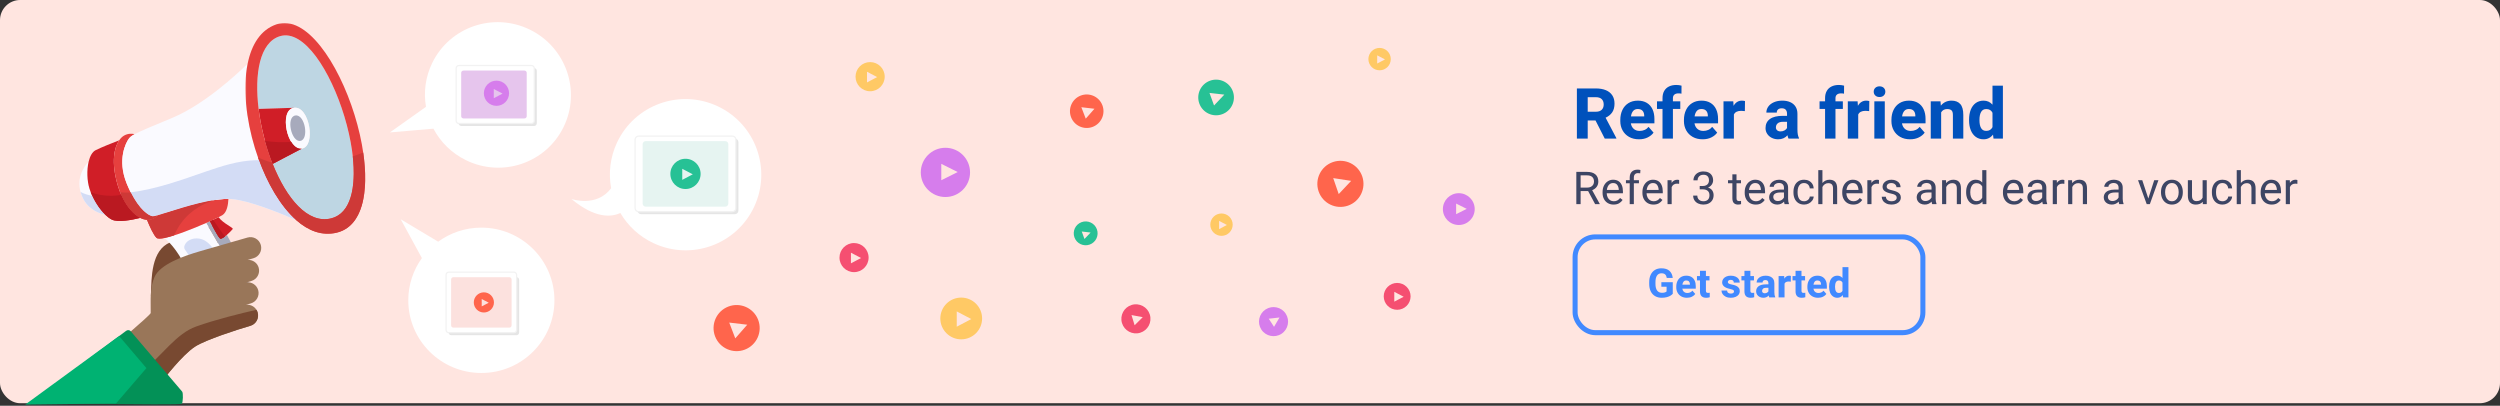 <?xml version="1.0" encoding="UTF-8"?>
<svg width="992px" height="161px" viewBox="0 0 992 161" version="1.1" xmlns="http://www.w3.org/2000/svg" xmlns:xlink="http://www.w3.org/1999/xlink">
    <rect x="0" y="0" width="992" height="161" fill="#333333" stroke="none"/>
    <!-- Generator: sketchtool 54.1 (76490) - https://sketchapp.com -->
    <title>BE82154A-0615-4D84-9C3D-544DE0836CB8</title>
    <desc>Created with sketchtool.</desc>
    <defs>
        <polygon id="path-1" points="0.017 0.04 47.575 0.04 47.575 83.676 0.017 83.676"></polygon>
        <rect id="path-3" x="0" y="0" width="140" height="40" rx="8"></rect>
    </defs>
    <g id="desktop" stroke="none" stroke-width="1" fill="none" fill-rule="evenodd">
        <g id="1st-login-or-no-collections-with-referral" transform="translate(-54, -449)">
            <g id="refer-a-friend" transform="translate(54, 446)">
                <g id="banner">
                    <rect id="Rectangle" fill="#FFE5E0" x="0" y="3" width="992" height="160" rx="8"></rect>
                    <g id="play-trail" transform="translate(280, 22)">
                        <g id="play">
                            <path d="M57.651,85.491 L57.651,81.261 L61.674,83.377 L57.651,85.491 Z M58.885,77.44 C55.696,77.44 53.109,80.026 53.109,83.212 C53.109,86.399 55.696,88.985 58.885,88.985 C62.074,88.985 64.661,86.399 64.661,83.212 C64.661,80.026 62.074,77.44 58.885,77.44 L58.885,77.44 Z" id="Fill-175" fill="#F54F71"></path>
                            <path d="M169.496,109.797 L169.496,105.567 L173.52,107.682 L169.496,109.797 Z M170.731,101.745 C167.542,101.745 164.955,104.332 164.955,107.518 C164.955,110.704 167.542,113.291 170.731,113.291 C173.919,113.291 176.507,110.704 176.507,107.518 C176.507,104.332 173.919,101.745 170.731,101.745 L170.731,101.745 Z" id="Fill-175" fill="#F54F71" transform="translate(170.731, 107.518) rotate(-17) translate(-170.731, -107.518) "></path>
                            <path d="M273.254,100.699 L273.254,96.795 L276.968,98.747 L273.254,100.699 Z M274.394,93.267 C271.45,93.267 269.062,95.654 269.062,98.595 C269.062,101.537 271.45,103.924 274.394,103.924 C277.337,103.924 279.725,101.537 279.725,98.595 C279.725,95.654 277.337,93.267 274.394,93.267 L274.394,93.267 Z" id="Fill-175" fill="#F54F71"></path>
                            <path d="M200.695,22.385 L200.695,17.08 L206.003,19.733 L200.695,22.385 Z M202.547,12.601 C198.64,12.601 195.469,15.77 195.469,19.675 C195.469,23.579 198.64,26.748 202.547,26.748 C206.453,26.748 209.624,23.579 209.624,19.675 C209.624,15.77 206.453,12.601 202.547,12.601 L202.547,12.601 Z" id="Fill-159" fill="#27C195" transform="translate(202.547, 19.675) rotate(-20) translate(-202.547, -19.675) "></path>
                            <path d="M149.58,75.531 L149.58,72.376 L152.737,73.954 L149.58,75.531 Z M150.795,68.858 C148.181,68.858 146.059,70.978 146.059,73.591 C146.059,76.203 148.181,78.323 150.795,78.323 C153.408,78.323 155.53,76.203 155.53,73.591 C155.53,70.978 153.408,68.858 150.795,68.858 L150.795,68.858 Z" id="Fill-159" fill="#27C195" transform="translate(150.795, 73.59) rotate(-20) translate(-150.795, -73.59) "></path>
                            <path d="M93.505,52.523 L93.505,46.01 L100.022,49.267 L93.505,52.523 Z M95.141,39.639 C89.745,39.639 85.366,44.016 85.366,49.409 C85.366,54.801 89.745,59.177 95.141,59.177 C100.536,59.177 104.916,54.801 104.916,49.409 C104.916,44.016 100.536,39.639 95.141,39.639 L95.141,39.639 Z" id="Fill-150" fill="#D67DEC"></path>
                            <path d="M224.374,110.459 L224.374,106.612 L228.222,108.536 L224.374,110.459 Z M225.34,102.85 C222.153,102.85 219.567,105.435 219.567,108.62 C219.567,111.804 222.153,114.389 225.34,114.389 C228.526,114.389 231.112,111.804 231.112,108.62 C231.112,105.435 228.526,102.85 225.34,102.85 L225.34,102.85 Z" id="Fill-150" fill="#D67DEC" transform="translate(225.339, 108.619) rotate(-33) translate(-225.339, -108.619) "></path>
                            <path d="M297.794,65.981 L297.794,61.774 L302.003,63.878 L297.794,65.981 Z M298.851,57.659 C295.365,57.659 292.537,60.486 292.537,63.969 C292.537,67.452 295.365,70.279 298.851,70.279 C302.336,70.279 305.164,67.452 305.164,63.969 C305.164,60.486 302.336,57.659 298.851,57.659 L298.851,57.659 Z" id="Fill-150" fill="#D67DEC"></path>
                            <path d="M249.92,57.57 L249.92,50.866 L256.297,54.218 L249.92,57.57 Z M242.723,53.957 C242.723,59.008 246.825,63.106 251.877,63.106 C256.931,63.106 261.031,59.008 261.031,53.957 C261.031,48.907 256.931,44.809 251.877,44.809 C246.825,44.809 242.723,48.907 242.723,53.957 Z" id="Fill-167" fill="#FF654C" transform="translate(251.877, 53.958) rotate(-19) translate(-251.877, -53.958) "></path>
                            <path d="M10.333,114.798 L10.333,108.093 L16.71,111.445 L10.333,114.798 Z M12.29,102.036 C7.238,102.036 3.136,106.135 3.136,111.185 C3.136,116.235 7.238,120.334 12.29,120.334 C17.344,120.334 21.444,116.235 21.444,111.185 C21.444,106.135 17.344,102.036 12.29,102.036 L12.29,102.036 Z" id="Fill-167" fill="#FF654C" transform="translate(12.29, 111.185) rotate(-21) translate(-12.29, -111.185) "></path>
                            <path d="M149.789,27.757 L149.789,22.885 L154.423,25.321 L149.789,27.757 Z M151.212,18.483 C147.539,18.483 144.559,21.462 144.559,25.132 C144.559,28.802 147.539,31.781 151.212,31.781 C154.884,31.781 157.864,28.802 157.864,25.132 C157.864,21.462 154.884,18.483 151.212,18.483 L151.212,18.483 Z" id="Fill-167" fill="#FF654C" transform="translate(151.212, 25.132) rotate(-21) translate(-151.212, -25.132) "></path>
                            <path d="M266.47,6.207 L266.47,2.953 L269.564,4.58 L266.47,6.207 Z M267.419,0.014 C264.967,0.014 262.976,2.003 262.976,4.454 C262.976,6.905 264.967,8.895 267.419,8.895 C269.872,8.895 271.862,6.905 271.862,4.454 C271.862,2.003 269.872,0.014 267.419,0.014 L267.419,0.014 Z" id="Fill-183" fill="#FFC965"></path>
                            <path d="M203.74,71.901 L203.74,68.646 L206.835,70.273 L203.74,71.901 Z M204.69,65.707 C202.237,65.707 200.247,67.696 200.247,70.147 C200.247,72.599 202.237,74.588 204.69,74.588 C207.142,74.588 209.133,72.599 209.133,70.147 C209.133,67.696 207.142,65.707 204.69,65.707 L204.69,65.707 Z" id="Fill-183" fill="#FFC965"></path>
                            <path d="M64.028,13.706 L64.028,9.467 L68.058,11.586 L64.028,13.706 Z M65.264,5.638 C62.07,5.638 59.477,8.229 59.477,11.422 C59.477,14.615 62.07,17.207 65.264,17.207 C68.459,17.207 71.052,14.615 71.052,11.422 C71.052,8.229 68.459,5.638 65.264,5.638 L65.264,5.638 Z" id="Fill-183" fill="#FFC965"></path>
                            <path d="M99.637,110.635 L99.637,104.564 L105.41,107.6 L99.637,110.635 Z M101.409,99.081 C96.833,99.081 93.12,102.791 93.12,107.364 C93.12,111.938 96.833,115.65 101.409,115.65 C105.984,115.65 109.698,111.938 109.698,107.364 C109.698,102.791 105.984,99.081 101.409,99.081 L101.409,99.081 Z" id="Fill-183" fill="#FFC965"></path>
                        </g>
                    </g>
                    <g id="speaker" transform="translate(10, 12)">
                        <path d="M44.877,79.074 L44.743,79.044 C44.787,79.054 44.832,79.064 44.877,79.074 M85.145,106.998 L85.195,107.147 C85.18,107.097 85.163,107.047 85.145,106.998 M85.117,106.92 L85.142,106.989 C85.134,106.966 85.125,106.943 85.117,106.92" id="Fill-1" fill="#D08527"></path>
                        <path d="M54.556,110.385 C52.718,111.123 50.631,110.232 49.892,108.395 C50.072,100.979 50.01,90.226 57.584,87.15 L60.628,85.915 L74.405,80.322 C76.242,79.585 78.33,80.475 79.069,82.313 C79.807,84.15 78.916,86.238 77.078,86.977 L54.556,110.385 Z" id="Fill-3" fill="#784931"></path>
                        <path d="M77.323,85.623 C76.602,85.102 74.239,80.636 73.291,78.809 C72.812,79.025 72.311,79.248 71.793,79.476 C76.17,86.686 88.432,107.597 86.234,111.603 C87.945,109.314 88.689,106.239 89.026,105.166 C89.282,104.353 85.105,93.259 80.028,84.206 C78.935,85.157 77.78,85.954 77.323,85.623" id="Fill-5" fill="#A7AABC"></path>
                        <path d="M73.291,78.809 C74.239,80.636 76.602,85.102 77.323,85.623 C77.78,85.954 78.935,85.157 80.028,84.206 C81.108,83.265 82.126,82.174 82.344,81.872 C82.712,81.364 78.551,79.693 76.731,77.186 C75.831,77.636 74.65,78.194 73.291,78.809" id="Fill-7" fill="#D01E27"></path>
                        <path d="M71.793,79.476 C66.516,81.796 59.426,84.59 55.299,85.428 C57.757,87.559 61.744,91.917 64.699,99.564 C69.277,111.413 67.852,113.383 69.56,114.849 C71.268,116.315 80.743,116.582 85.964,111.95 C86.071,111.854 86.161,111.738 86.234,111.603 C88.432,107.597 76.17,86.686 71.793,79.476" id="Fill-9" fill="#FAFAFF"></path>
                        <path d="M48.319,78.225 C49.489,81.094 50.975,84.32 52.115,85.383 C52.547,85.786 53.702,85.753 55.299,85.428 C59.426,84.59 66.516,81.796 71.793,79.476 C72.311,79.248 72.812,79.025 73.291,78.809 C74.65,78.194 75.831,77.636 76.731,77.186 C77.413,76.844 77.935,76.565 78.248,76.371 C80.085,75.235 80.544,72.101 80.631,69.928 C71.926,69.807 57.909,74.951 52.549,76.451 C51.331,77.753 49.87,78.316 48.319,78.225" id="Fill-11" fill="#E6403E"></path>
                        <path d="M25.521,65.901 C24.542,62.835 24.381,58.472 25.18,55.135 C23.217,57.213 19.862,62.005 22.443,68.609 C24.413,73.651 28.531,75.533 31.767,76.214 C29.151,73.709 26.736,69.709 25.521,65.901" id="Fill-13" fill="#FAFAFF"></path>
                        <path d="M36.676,64.398 C34.023,55.303 35.3,49.57 37.297,46.672 C34.712,47.672 30.306,49.417 27.963,50.584 C26.61,51.257 25.696,52.983 25.18,55.135 C24.381,58.472 24.542,62.835 25.521,65.901 C26.736,69.708 29.151,73.709 31.767,76.214 C32.615,77.026 33.485,77.682 34.342,78.122 C36.802,79.384 42.486,78.249 45.64,77.465 C42.14,75.714 38.621,71.069 36.676,64.398" id="Fill-15" fill="#D01E27"></path>
                        <path d="M52.549,76.451 C51.529,76.737 50.821,76.891 50.524,76.851 C48.59,76.588 44.119,73.324 40.249,63.763 C36.38,54.203 40.061,47.457 41.098,46.08 C41.547,45.482 41.925,45.045 43.463,44.224 C42.382,43.981 40.791,43.897 39.21,44.811 C38.566,45.184 37.899,45.799 37.297,46.672 C35.3,49.57 34.023,55.303 36.676,64.398 C38.621,71.069 42.14,75.714 45.64,77.465 C46.543,77.917 47.445,78.174 48.319,78.225 C49.87,78.316 51.331,77.754 52.549,76.451" id="Fill-17" fill="#E6403E"></path>
                        <path d="M88.258,16.295 C84.267,20.203 71.068,32.528 58.192,37.831 C49.464,41.425 45.472,43.152 43.463,44.224 C41.925,45.045 41.547,45.482 41.098,46.079 C40.061,47.457 36.38,54.203 40.249,63.763 C44.119,73.324 48.59,76.588 50.524,76.851 C50.821,76.891 51.529,76.737 52.549,76.451 C57.909,74.951 71.926,69.807 80.631,69.928 C81.095,69.934 81.545,69.954 81.977,69.992 C88.797,70.588 100.605,75.333 107.518,78.335 C93.531,66.005 84.374,35.46 88.258,16.295" id="Fill-19" fill="#FAFAFF"></path>
                        <path d="M101.074,5.365 C93.055,7.822 90.896,20.29 92.616,34.22 L106.648,33.77 C112.806,32.872 115.5,49.085 109.76,49.968 L98.206,56.032 C103.625,69.625 112.095,79.996 121.415,77.645 C143.506,72.07 120.081,-0.457 101.074,5.365" id="Fill-21" fill="#BED6E3"></path>
                        <path d="M109.76,49.968 C104.021,50.851 100.491,34.668 106.648,33.77 L92.616,34.22 C93.515,41.498 95.472,49.175 98.206,56.032 L109.76,49.968 Z" id="Fill-23" fill="#D01E27"></path>
                        <g id="Group-27" transform="translate(87.344, 0.084)">
                            <mask id="mask-2" fill="white">
                                <use xlink:href="#path-1"></use>
                            </mask>
                            <g id="Clip-26"></g>
                            <path d="M10.862,55.948 C8.129,49.091 6.171,41.415 5.272,34.137 C3.552,20.206 5.711,7.738 13.73,5.282 C32.737,-0.541 56.162,71.987 34.071,77.561 C24.751,79.913 16.281,69.542 10.862,55.948 M12.384,0.563 C6.117,2.686 2.47,8.536 0.914,16.211 C-2.97,35.376 6.187,65.922 20.174,78.252 C25.048,82.548 30.508,84.633 36.207,83.254 C63.66,76.613 35.682,-7.331 12.384,0.563" id="Fill-25" fill="#E6403E" mask="url(#mask-2)"></path>
                        </g>
                        <path d="M109.76,49.968 C115.5,49.085 112.806,32.872 106.648,33.77 C100.491,34.668 104.021,50.851 109.76,49.968" id="Fill-28" fill="#FAFAFF"></path>
                        <path d="M109.154,46.907 C112.729,46.358 111.051,36.262 107.217,36.821 C103.382,37.381 105.58,47.457 109.154,46.907" id="Fill-30" fill="#A7AABC"></path>
                        <path d="M92.765,54.565 C92.211,54.559 91.658,54.563 91.103,54.582 C84.391,54.812 77.899,56.92 71.549,59.108 C61.829,62.457 51.985,66.078 41.849,67.312 C45.285,74.153 48.853,76.624 50.524,76.851 C50.821,76.891 51.529,76.737 52.549,76.451 C57.909,74.951 71.926,69.807 80.631,69.928 C81.095,69.934 81.545,69.954 81.977,69.992 C88.797,70.588 100.604,75.333 107.518,78.335 C101.48,73.013 96.342,64.296 92.765,54.565" id="Fill-32" fill="#D3DCF5"></path>
                        <path d="M21.963,67.168 C22.093,67.638 22.251,68.118 22.443,68.609 C24.414,73.651 28.531,75.533 31.767,76.214 C29.782,74.313 27.914,71.552 26.597,68.667 C24.978,68.42 23.386,67.934 21.963,67.168" id="Fill-34" fill="#D3DCF5"></path>
                        <path d="M63.412,88.025 C63.165,88.497 63.007,89.05 63.156,89.561 C63.253,89.896 63.473,90.18 63.681,90.461 C66.928,94.843 68.309,100.304 69.373,105.653 C69.713,107.362 70.117,109.228 71.484,110.31 C72.208,110.884 73.128,111.162 74.045,111.278 C76.146,111.543 78.578,110.799 79.479,108.882 C80.045,107.681 79.904,106.278 79.7,104.966 C79.088,101.032 78.008,97.172 76.49,93.491 C75.353,90.735 73.838,87.934 71.256,86.443 C68.674,84.951 64.794,85.383 63.412,88.025" id="Fill-36" fill="#D3DCF5"></path>
                        <path d="M134.127,51.521 C132.756,52.061 131.375,52.576 129.986,53.06 C131.344,65.341 129.222,75.674 121.415,77.644 C112.095,79.996 103.625,69.625 98.206,56.032 C98.141,55.868 98.078,55.702 98.014,55.537 C96.072,55 94.179,54.305 92.36,53.44 C95.949,63.621 101.248,72.808 107.518,78.335 C112.392,82.632 117.852,84.716 123.551,83.338 C133.992,80.812 136.415,67.105 134.127,51.521" id="Fill-38" fill="#CE3937"></path>
                        <path d="M52.549,76.451 C51.331,77.754 49.87,78.316 48.319,78.225 C49.489,81.094 50.976,84.32 52.115,85.383 C52.547,85.786 53.702,85.753 55.299,85.428 C56.37,85.211 57.64,84.861 59.026,84.423 C59.567,83.342 60.111,82.265 60.715,81.251 C63.966,75.793 69.529,71.816 75.683,70.295 C67.315,71.485 56.977,75.212 52.549,76.451" id="Fill-40" fill="#CE3937"></path>
                        <path d="M52.421,76.582 C52.413,76.552 52.404,76.523 52.396,76.494 C51.458,76.752 50.805,76.889 50.525,76.851 C48.856,76.624 45.299,74.163 41.869,67.352 C40.474,67.454 39.072,67.446 37.679,67.328 C39.703,72.429 42.678,75.983 45.64,77.465 C46.543,77.916 47.445,78.174 48.319,78.225 C49.816,78.313 51.229,77.79 52.421,76.582" id="Fill-42" fill="#CE3937"></path>
                        <path d="M95.159,46.916 C96.02,50.041 97.042,53.111 98.206,56.032 L109.76,49.968 C108.119,50.22 106.66,49.076 105.555,47.295 C102.089,47.546 98.596,47.42 95.159,46.916" id="Fill-44" fill="#BA1921"></path>
                        <path d="M45.64,77.465 C42.873,76.081 40.095,72.887 38.092,68.315 C34.068,69.044 29.845,68.701 26.011,67.281 C27.321,70.65 29.466,74.011 31.767,76.214 C32.615,77.026 33.485,77.682 34.342,78.122 C36.802,79.384 42.486,78.249 45.64,77.465" id="Fill-46" fill="#BA1921"></path>
                        <path d="M79.359,84.759 C78.497,83.918 77.804,82.913 77.121,81.917 L74.582,78.217 C74.173,78.407 73.743,78.604 73.291,78.809 C74.239,80.636 76.602,85.102 77.323,85.623 C77.687,85.886 78.493,85.435 79.359,84.759" id="Fill-48" fill="#BA1921"></path>
                        <path d="M33.031,130.071 C34.518,128.821 49.077,116.573 49.799,115.239 C49.814,115.211 49.801,113.874 49.784,112.249 C49.751,108.857 49.709,104.609 51.306,100.939 C53.487,95.928 62.541,92.657 69.538,90.64 L88.213,85.258 C90.483,84.612 92.847,85.929 93.492,88.199 C94.137,90.469 92.82,92.833 90.55,93.478 L88.291,94.129 C90.248,94.014 92.091,95.264 92.649,97.227 C93.294,99.498 91.977,101.861 89.707,102.506 L87.832,103.047 C89.882,102.8 91.865,104.073 92.447,106.122 C93.092,108.391 91.775,110.756 89.505,111.4 L87.63,111.941 C89.68,111.695 91.663,112.967 92.245,115.017 C92.891,117.287 91.574,119.649 89.303,120.295 C84.204,121.765 71.636,125.829 67.476,128.494 C62.259,131.836 54.812,141.682 54.791,141.71 C53.803,143.008 52.098,143.438 50.652,142.868 L50.65,142.873 L35.078,136.698 L32.322,130.791 C32.525,130.515 32.765,130.274 33.031,130.071" id="Fill-50" fill="#997659"></path>
                        <path d="M91.763,113.925 C91.969,114.257 92.133,114.622 92.245,115.017 C92.891,117.287 91.573,119.649 89.303,120.295 C84.204,121.765 71.636,125.829 67.476,128.494 C62.259,131.836 54.813,141.682 54.791,141.71 C53.803,143.008 52.098,143.438 50.652,142.868 L50.65,142.873 L45.224,139.727 C54.818,131.443 60.022,123.349 67.824,120.561 C75.626,117.773 85.439,115.373 91.763,113.925" id="Fill-52" fill="#784931"></path>
                        <path d="M18.856,138.167 L40.037,122.287 C40.606,121.86 41.4,121.89 41.862,122.432 L62.281,146.392 C62.741,146.931 62.632,150.701 62.14,151.211 C61.812,151.551 47.414,151.511 18.946,151.092 L18.856,138.167 Z" id="Fill-54" fill="#039157"></path>
                        <path d="M2.45649944e-05,151.533 L40.037,122.287 L37.015,124.521 C37.257,124.534 37.468,124.591 37.587,124.731 L48.094,137.061 L36.044,151.08 L2.45649944e-05,151.533 Z" id="Fill-57" fill="#00B272"></path>
                    </g>
                    <g id="bubble" transform="translate(225, 29)">
                        <path d="M43.906,8.359 C27.338,8.359 13.906,21.81 13.906,38.403 C13.906,44.73 15.864,50.598 19.2,55.44 C16.23,57.917 12.891,63.444 16.03,75.359 C16.03,75.359 17.107,64.854 26.56,62.907 C31.458,66.391 37.441,68.447 43.906,68.447 C60.475,68.447 73.906,54.996 73.906,38.403 C73.906,21.81 60.475,8.359 43.906,8.359" id="Fill-1" fill="#FFFFFF" transform="translate(43.906, 41.859) scale(1, -1) rotate(65) translate(-43.906, -41.859) "></path>
                        <path d="M66.576,29 L29.423,29 C28.638,29 28,29.625 28,30.397 L28,57.602 C28,58.374 28.638,59 29.423,59 L66.576,59 C67.362,59 68,58.374 68,57.602 L68,30.397 C68,29.625 67.362,29 66.576,29" id="Fill-138" fill="#E5E5E5"></path>
                        <path d="M65.576,28 L28.424,28 C27.638,28 27,28.626 27,29.398 L27,56.603 C27,57.375 27.638,58 28.424,58 L65.576,58 C66.363,58 67,57.375 67,56.603 L67,29.398 C67,28.626 66.363,28 65.576,28" id="Fill-140" stroke="#F2F2F2" stroke-width="0.5" fill="#FFFFFF"></path>
                        <path d="M62.79,30 L31.21,30 C30.542,30 30,30.543 30,31.211 L30,54.789 C30,55.457 30.542,56 31.21,56 L62.79,56 C63.458,56 64,55.457 64,54.789 L64,31.211 C64,30.543 63.458,30 62.79,30" id="Fill-142" fill="#E6F4F1"></path>
                        <path d="M45.717,45.369 L45.717,40.972 L49.897,43.171 L45.717,45.369 Z M47.001,37 C43.689,37 41,39.688 41,43 C41,46.313 43.689,49 47.001,49 C50.313,49 53,46.313 53,43 C53,39.688 50.313,37 47.001,37 L47.001,37 Z" id="Fill-144" fill="#27C195"></path>
                    </g>
                    <g id="bubble" transform="translate(154, 0)">
                        <path d="M72,72 L63.589,56.591 C66.986,51.868 68.992,46.087 68.992,39.838 C68.992,23.911 56.01,11 39.996,11 C23.982,11 11,23.911 11,39.838 C11,55.764 23.982,68.675 39.996,68.675 C46.407,68.675 52.329,66.602 57.13,63.098 L72,72 Z" id="Fill-1" fill="#FFFFFF" transform="translate(41.5, 41.5) scale(-1, 1) rotate(-26) translate(-41.5, -41.5) "></path>
                        <path d="M57.897,30 L29.104,30 C28.494,30 28,30.48 28,31.071 L28,51.928 C28,52.52 28.494,53 29.104,53 L57.897,53 C58.506,53 59,52.52 59,51.928 L59,31.071 C59,30.48 58.506,30 57.897,30" id="Fill-154" fill="#E5E5E5"></path>
                        <path d="M56.897,29 L28.104,29 C27.494,29 27,29.48 27,30.071 L27,50.928 C27,51.52 27.494,52 28.104,52 L56.897,52 C57.506,52 58,51.52 58,50.928 L58,30.071 C58,29.48 57.506,29 56.897,29" id="Fill-156" stroke="#F2F2F2" stroke-width="0.5" fill="#FFFFFF"></path>
                        <path d="M54.074,31 L29.925,31 C29.414,31 29,31.397 29,31.885 L29,49.116 C29,49.604 29.414,50 29.925,50 L54.074,50 C54.586,50 55,49.604 55,49.116 L55,31.885 C55,31.397 54.586,31 54.074,31" id="Fill-158" fill="#E6C5ED"></path>
                        <path d="M41.931,41.974 L41.931,38.311 L45.413,40.142 L41.931,41.974 Z M42.999,35 C40.24,35 38,37.24 38,40 C38,42.76 40.24,45 42.999,45 C45.76,45 48,42.76 48,40 C48,37.24 45.76,35 42.999,35 L42.999,35 Z" id="Fill-160" fill="#D67DEC"></path>
                    </g>
                    <g id="bubble" transform="translate(159, 90)">
                        <path d="M61,61 L52.589,45.591 C55.986,40.868 57.992,35.087 57.992,28.838 C57.992,12.911 45.01,0 28.996,0 C12.982,0 0,12.911 0,28.838 C0,44.764 12.982,57.675 28.996,57.675 C35.407,57.675 41.329,55.602 46.13,52.098 L61,61 Z" id="Fill-1" fill="#FFFFFF" transform="translate(30.5, 30.5) scale(-1, -1) translate(-30.5, -30.5) "></path>
                        <path d="M46.003,23 L19.997,23 C19.447,23 19,23.48 19,24.072 L19,44.927 C19,45.519 19.447,46 19.997,46 L46.003,46 C46.554,46 47,45.519 47,44.927 L47,24.072 C47,23.48 46.554,23 46.003,23" id="Fill-170" fill="#E5E5E5"></path>
                        <path d="M45.003,21 L18.997,21 C18.447,21 18,21.5 18,22.118 L18,43.88 C18,44.498 18.447,45 18.997,45 L45.003,45 C45.554,45 46,44.498 46,43.88 L46,22.118 C46,21.5 45.554,21 45.003,21" id="Fill-172" stroke="#F2F2F2" stroke-width="0.5" fill="#FFFFFF"></path>
                        <path d="M43.145,23 L20.855,23 C20.383,23 20,23.418 20,23.932 L20,42.068 C20,42.582 20.383,43 20.855,43 L43.145,43 C43.617,43 44,42.582 44,42.068 L44,23.932 C44,23.418 43.617,23 43.145,23" id="Fill-174" fill="#FCE1DE"></path>
                        <path d="M32.145,34.58 L32.145,31.648 L34.932,33.114 L32.145,34.58 Z M33,29 C30.792,29 29,30.792 29,32.999 C29,35.208 30.792,37 33,37 C35.209,37 37,35.208 37,32.999 C37,30.792 35.209,29 33,29 L33,29 Z" id="Fill-176" fill="#FF654C"></path>
                    </g>
                    <g id="messaging-outlines" transform="translate(624, 36)">
                        <path d="M17.363,21.795 L17.363,22 L12.77,22 L9.105,14.809 L6.002,14.809 L6.002,22 L1.709,22 L1.709,2.094 L9.229,2.094 C10.769,2.094 12.093,2.324 13.2,2.784 C14.308,3.244 15.158,3.923 15.75,4.821 C16.342,5.719 16.639,6.815 16.639,8.109 C16.639,9.522 16.333,10.677 15.723,11.575 C15.112,12.473 14.237,13.182 13.098,13.701 L17.363,21.795 Z M6.002,11.336 L9.229,11.336 C10.249,11.336 11.024,11.081 11.553,10.57 C12.081,10.06 12.346,9.358 12.346,8.465 C12.346,7.553 12.084,6.842 11.56,6.332 C11.035,5.822 10.258,5.566 9.229,5.566 L6.002,5.566 L6.002,11.336 Z M32.471,15.943 L23.119,15.943 C23.274,16.864 23.657,17.595 24.268,18.138 C24.878,18.68 25.662,18.951 26.619,18.951 C27.33,18.951 27.989,18.817 28.595,18.548 C29.201,18.279 29.718,17.876 30.146,17.338 L32.129,19.621 C31.609,20.368 30.851,20.997 29.853,21.508 C28.854,22.018 27.686,22.273 26.346,22.273 C24.833,22.273 23.518,21.954 22.401,21.316 C21.285,20.678 20.428,19.813 19.831,18.719 C19.234,17.625 18.936,16.417 18.936,15.096 L18.936,14.576 C18.936,13.1 19.214,11.783 19.77,10.625 C20.326,9.467 21.128,8.563 22.176,7.911 C23.224,7.259 24.464,6.934 25.895,6.934 C27.289,6.934 28.479,7.23 29.463,7.822 C30.447,8.415 31.195,9.256 31.705,10.345 C32.215,11.434 32.471,12.717 32.471,14.193 L32.471,15.943 Z M28.424,12.854 C28.406,12.051 28.185,11.418 27.761,10.953 C27.337,10.488 26.706,10.256 25.867,10.256 C25.083,10.256 24.47,10.516 24.028,11.035 C23.586,11.555 23.297,12.27 23.16,13.182 L28.424,13.182 L28.424,12.854 Z M42.014,4.049 C41.312,4.049 40.77,4.213 40.387,4.541 C40.004,4.869 39.812,5.339 39.812,5.949 L39.812,7.207 L42.738,7.207 L42.738,10.215 L39.812,10.215 L39.812,22 L35.684,22 L35.684,10.215 L33.496,10.215 L33.496,7.207 L35.684,7.207 L35.684,5.949 C35.684,4.837 35.905,3.889 36.347,3.105 C36.789,2.322 37.422,1.727 38.247,1.321 C39.072,0.916 40.045,0.713 41.166,0.713 C41.831,0.713 42.52,0.804 43.23,0.986 L43.203,4.172 C42.875,4.09 42.479,4.049 42.014,4.049 Z M57.723,15.943 L48.371,15.943 C48.526,16.864 48.909,17.595 49.52,18.138 C50.13,18.68 50.914,18.951 51.871,18.951 C52.582,18.951 53.241,18.817 53.847,18.548 C54.453,18.279 54.97,17.876 55.398,17.338 L57.381,19.621 C56.861,20.368 56.103,20.997 55.104,21.508 C54.106,22.018 52.938,22.273 51.598,22.273 C50.085,22.273 48.77,21.954 47.653,21.316 C46.537,20.678 45.68,19.813 45.083,18.719 C44.486,17.625 44.188,16.417 44.188,15.096 L44.188,14.576 C44.188,13.1 44.465,11.783 45.021,10.625 C45.577,9.467 46.38,8.563 47.428,7.911 C48.476,7.259 49.715,6.934 51.146,6.934 C52.541,6.934 53.73,7.23 54.715,7.822 C55.699,8.415 56.447,9.256 56.957,10.345 C57.467,11.434 57.723,12.717 57.723,14.193 L57.723,15.943 Z M53.676,12.854 C53.658,12.051 53.437,11.418 53.013,10.953 C52.589,10.488 51.958,10.256 51.119,10.256 C50.335,10.256 49.722,10.516 49.28,11.035 C48.838,11.555 48.549,12.27 48.412,13.182 L53.676,13.182 L53.676,12.854 Z M67.17,6.934 C67.38,6.934 67.603,6.95 67.84,6.981 C68.077,7.013 68.268,7.052 68.414,7.098 L68.359,11.09 C67.831,11.017 67.343,10.98 66.896,10.98 C65.42,10.98 64.458,11.468 64.012,12.443 L64.012,22 L59.883,22 L59.883,7.207 L63.766,7.207 L63.889,8.998 C64.253,8.333 64.716,7.822 65.276,7.467 C65.837,7.111 66.468,6.934 67.17,6.934 Z M89.223,18.35 C89.223,19.188 89.273,19.867 89.373,20.387 C89.473,20.906 89.624,21.367 89.824,21.768 L89.824,22 L85.682,22 C85.499,21.645 85.367,21.202 85.285,20.674 C84.346,21.74 83.111,22.273 81.58,22.273 C80.65,22.273 79.803,22.082 79.037,21.699 C78.271,21.316 77.668,20.788 77.226,20.113 C76.784,19.439 76.562,18.678 76.562,17.83 C76.562,16.271 77.141,15.071 78.299,14.228 C79.456,13.384 81.161,12.963 83.412,12.963 L85.094,12.963 L85.094,12.129 C85.094,11.445 84.921,10.914 84.574,10.536 C84.228,10.158 83.708,9.969 83.016,9.969 C82.387,9.969 81.897,10.117 81.546,10.413 C81.195,10.709 81.02,11.131 81.02,11.678 L76.891,11.678 C76.891,10.794 77.153,9.992 77.677,9.271 C78.201,8.551 78.944,7.982 79.905,7.562 C80.867,7.143 81.977,6.934 83.234,6.934 C84.401,6.934 85.436,7.13 86.338,7.521 C87.24,7.913 87.947,8.501 88.457,9.285 C88.967,10.069 89.223,11.026 89.223,12.156 L89.223,18.35 Z M82.51,19.143 C83.111,19.143 83.64,19.013 84.096,18.753 C84.551,18.493 84.884,18.176 85.094,17.803 L85.094,15.328 L83.521,15.328 C82.564,15.328 81.851,15.535 81.382,15.95 C80.912,16.365 80.678,16.905 80.678,17.57 C80.678,18.035 80.844,18.413 81.177,18.705 C81.509,18.997 81.954,19.143 82.51,19.143 Z M106.518,4.049 C105.816,4.049 105.273,4.213 104.891,4.541 C104.508,4.869 104.316,5.339 104.316,5.949 L104.316,7.207 L107.242,7.207 L107.242,10.215 L104.316,10.215 L104.316,22 L100.188,22 L100.188,10.215 L98,10.215 L98,7.207 L100.188,7.207 L100.188,5.949 C100.188,4.837 100.409,3.889 100.851,3.105 C101.293,2.322 101.926,1.727 102.751,1.321 C103.576,0.916 104.549,0.713 105.67,0.713 C106.335,0.713 107.023,0.804 107.734,0.986 L107.707,4.172 C107.379,4.09 106.982,4.049 106.518,4.049 Z M116.498,6.934 C116.708,6.934 116.931,6.95 117.168,6.981 C117.405,7.013 117.596,7.052 117.742,7.098 L117.688,11.09 C117.159,11.017 116.671,10.98 116.225,10.98 C114.748,10.98 113.786,11.468 113.34,12.443 L113.34,22 L109.211,22 L109.211,7.207 L113.094,7.207 L113.217,8.998 C113.581,8.333 114.044,7.822 114.604,7.467 C115.165,7.111 115.796,6.934 116.498,6.934 Z M121.789,1.26 C122.482,1.26 123.04,1.458 123.464,1.854 C123.888,2.251 124.1,2.759 124.1,3.379 C124.1,3.999 123.888,4.507 123.464,4.903 C123.04,5.3 122.482,5.498 121.789,5.498 C121.105,5.498 120.552,5.3 120.128,4.903 C119.704,4.507 119.492,3.999 119.492,3.379 C119.492,2.759 119.704,2.251 120.128,1.854 C120.552,1.458 121.105,1.26 121.789,1.26 Z M119.738,22 L119.738,7.207 L123.881,7.207 L123.881,22 L119.738,22 Z M140.055,15.943 L130.703,15.943 C130.858,16.864 131.241,17.595 131.852,18.138 C132.462,18.68 133.246,18.951 134.203,18.951 C134.914,18.951 135.573,18.817 136.179,18.548 C136.785,18.279 137.302,17.876 137.73,17.338 L139.713,19.621 C139.193,20.368 138.435,20.997 137.437,21.508 C136.438,22.018 135.27,22.273 133.93,22.273 C132.417,22.273 131.102,21.954 129.985,21.316 C128.869,20.678 128.012,19.813 127.415,18.719 C126.818,17.625 126.52,16.417 126.52,15.096 L126.52,14.576 C126.52,13.1 126.798,11.783 127.354,10.625 C127.91,9.467 128.712,8.563 129.76,7.911 C130.808,7.259 132.048,6.934 133.479,6.934 C134.873,6.934 136.062,7.23 137.047,7.822 C138.031,8.415 138.779,9.256 139.289,10.345 C139.799,11.434 140.055,12.717 140.055,14.193 L140.055,15.943 Z M136.008,12.854 C135.99,12.051 135.769,11.418 135.345,10.953 C134.921,10.488 134.29,10.256 133.451,10.256 C132.667,10.256 132.054,10.516 131.612,11.035 C131.17,11.555 130.881,12.27 130.744,13.182 L136.008,13.182 L136.008,12.854 Z M150.377,6.934 C151.863,6.934 153.011,7.378 153.822,8.267 C154.633,9.155 155.039,10.607 155.039,12.621 L155.039,22 L150.91,22 L150.91,12.607 C150.91,11.732 150.723,11.124 150.35,10.782 C149.976,10.44 149.397,10.27 148.613,10.27 C148.076,10.27 147.608,10.383 147.212,10.611 C146.815,10.839 146.494,11.163 146.248,11.582 L146.248,22 L142.119,22 L142.119,7.207 L145.988,7.207 L146.125,8.916 C146.645,8.269 147.264,7.777 147.984,7.439 C148.704,7.102 149.502,6.934 150.377,6.934 Z M170.748,1 L170.748,22 L167.029,22 L166.824,20.414 C165.858,21.654 164.609,22.273 163.078,22.273 C161.884,22.273 160.852,21.952 159.981,21.31 C159.111,20.667 158.45,19.781 157.999,18.65 C157.548,17.52 157.322,16.23 157.322,14.781 L157.322,14.494 C157.322,12.99 157.548,11.669 157.999,10.529 C158.45,9.39 159.111,8.506 159.981,7.877 C160.852,7.248 161.893,6.934 163.105,6.934 C164.509,6.934 165.68,7.467 166.619,8.533 L166.619,1 L170.748,1 Z M164.131,18.938 C165.288,18.938 166.118,18.445 166.619,17.461 L166.619,11.746 C166.145,10.762 165.325,10.27 164.158,10.27 C163.219,10.27 162.534,10.652 162.101,11.418 C161.668,12.184 161.451,13.209 161.451,14.494 L161.451,14.781 C161.451,16.048 161.663,17.058 162.087,17.81 C162.511,18.562 163.192,18.938 164.131,18.938 Z" id="Referafriend" fill="#0051BC" fill-rule="nonzero"></path>
                        <path d="M10.775,47.895 L10.775,48 L8.947,48 L6.17,42.814 L3.19,42.814 L3.19,48 L1.485,48 L1.485,35.203 L5.722,35.203 C7.169,35.203 8.279,35.533 9.053,36.192 C9.826,36.851 10.213,37.802 10.213,39.044 C10.213,39.835 9.998,40.528 9.567,41.123 C9.136,41.717 8.537,42.164 7.77,42.463 L10.775,47.895 Z M5.766,41.443 C6.352,41.443 6.85,41.338 7.26,41.127 C7.67,40.916 7.979,40.629 8.187,40.266 C8.395,39.902 8.499,39.495 8.499,39.044 C8.499,38.271 8.271,37.667 7.813,37.233 C7.356,36.8 6.659,36.583 5.722,36.583 L3.19,36.583 L3.19,41.443 L5.766,41.443 Z M19.978,43.693 L13.544,43.693 C13.562,44.285 13.685,44.821 13.913,45.302 C14.142,45.782 14.465,46.162 14.884,46.44 C15.303,46.718 15.794,46.857 16.356,46.857 C16.907,46.857 17.383,46.746 17.785,46.523 C18.186,46.301 18.545,45.981 18.861,45.565 L19.854,46.339 C19.503,46.878 19.034,47.319 18.448,47.662 C17.862,48.004 17.136,48.176 16.269,48.176 C15.401,48.176 14.637,47.979 13.975,47.587 C13.312,47.194 12.801,46.649 12.441,45.952 C12.081,45.255 11.9,44.464 11.9,43.579 L11.9,43.201 C11.9,42.211 12.094,41.345 12.48,40.604 C12.867,39.863 13.378,39.296 14.014,38.903 C14.65,38.511 15.331,38.314 16.058,38.314 C16.942,38.314 17.676,38.512 18.259,38.908 C18.842,39.303 19.274,39.85 19.556,40.547 C19.837,41.244 19.978,42.05 19.978,42.964 L19.978,43.693 Z M18.334,42.252 C18.287,41.508 18.086,40.885 17.732,40.384 C17.377,39.883 16.819,39.633 16.058,39.633 C15.401,39.633 14.855,39.872 14.418,40.349 C13.982,40.827 13.708,41.502 13.597,42.375 L18.334,42.375 L18.334,42.252 Z M25.954,35.695 C25.433,35.695 25.028,35.849 24.741,36.157 C24.454,36.464 24.311,36.905 24.311,37.479 L24.311,38.49 L26.332,38.49 L26.332,39.729 L24.311,39.729 L24.311,48 L22.667,48 L22.667,39.729 L21.173,39.729 L21.173,38.49 L22.667,38.49 L22.667,37.479 C22.667,36.466 22.944,35.685 23.498,35.137 C24.051,34.589 24.82,34.315 25.805,34.315 C26.162,34.315 26.534,34.362 26.921,34.456 L26.833,35.766 C26.569,35.719 26.276,35.695 25.954,35.695 Z M35.789,43.693 L29.355,43.693 C29.373,44.285 29.496,44.821 29.725,45.302 C29.953,45.782 30.277,46.162 30.696,46.44 C31.115,46.718 31.605,46.857 32.168,46.857 C32.719,46.857 33.195,46.746 33.596,46.523 C33.998,46.301 34.356,45.981 34.673,45.565 L35.666,46.339 C35.314,46.878 34.846,47.319 34.26,47.662 C33.674,48.004 32.947,48.176 32.08,48.176 C31.213,48.176 30.448,47.979 29.786,47.587 C29.124,47.194 28.613,46.649 28.252,45.952 C27.892,45.255 27.712,44.464 27.712,43.579 L27.712,43.201 C27.712,42.211 27.905,41.345 28.292,40.604 C28.679,39.863 29.19,39.296 29.826,38.903 C30.461,38.511 31.143,38.314 31.869,38.314 C32.754,38.314 33.488,38.512 34.071,38.908 C34.654,39.303 35.086,39.85 35.367,40.547 C35.648,41.244 35.789,42.05 35.789,42.964 L35.789,43.693 Z M34.146,42.252 C34.099,41.508 33.898,40.885 33.543,40.384 C33.189,39.883 32.631,39.633 31.869,39.633 C31.213,39.633 30.667,39.872 30.23,40.349 C29.793,40.827 29.52,41.502 29.408,42.375 L34.146,42.375 L34.146,42.252 Z M41.563,38.314 C41.669,38.314 41.801,38.328 41.959,38.354 C42.117,38.38 42.226,38.408 42.284,38.438 L42.284,39.94 C42.032,39.894 41.766,39.87 41.484,39.87 C40.945,39.87 40.496,39.99 40.135,40.23 C39.775,40.471 39.504,40.808 39.322,41.241 L39.322,48 L37.679,48 L37.679,38.49 L39.278,38.49 L39.313,39.571 C39.56,39.173 39.87,38.864 40.245,38.644 C40.62,38.424 41.06,38.314 41.563,38.314 Z M53.754,41.426 C54.539,41.678 55.103,42.075 55.446,42.617 C55.789,43.159 55.96,43.764 55.96,44.432 C55.96,45.211 55.784,45.882 55.433,46.444 C55.081,47.007 54.599,47.436 53.987,47.732 C53.375,48.028 52.682,48.176 51.908,48.176 C51.152,48.176 50.467,48.035 49.852,47.754 C49.236,47.473 48.749,47.064 48.388,46.528 C48.028,45.992 47.848,45.354 47.848,44.616 L49.491,44.616 C49.491,45.062 49.589,45.454 49.786,45.794 C49.982,46.134 50.262,46.396 50.625,46.581 C50.988,46.765 51.416,46.857 51.908,46.857 C52.664,46.857 53.254,46.655 53.679,46.251 C54.104,45.847 54.316,45.252 54.316,44.467 C54.316,43.687 54.078,43.103 53.6,42.713 C53.123,42.324 52.459,42.129 51.609,42.129 L50.449,42.129 L50.449,40.811 L51.609,40.811 C52.154,40.811 52.616,40.717 52.994,40.529 C53.372,40.342 53.654,40.081 53.842,39.747 C54.029,39.413 54.123,39.032 54.123,38.604 C54.123,37.866 53.937,37.305 53.565,36.921 C53.193,36.538 52.638,36.346 51.899,36.346 C51.442,36.346 51.041,36.437 50.695,36.618 C50.35,36.8 50.08,37.056 49.887,37.387 C49.693,37.718 49.597,38.106 49.597,38.552 L47.953,38.552 C47.953,37.901 48.119,37.307 48.45,36.768 C48.781,36.229 49.245,35.804 49.843,35.493 C50.44,35.183 51.126,35.027 51.899,35.027 C52.679,35.027 53.358,35.165 53.938,35.44 C54.519,35.716 54.968,36.125 55.288,36.667 C55.607,37.208 55.767,37.866 55.767,38.64 C55.767,38.974 55.693,39.319 55.547,39.677 C55.4,40.034 55.176,40.368 54.875,40.679 C54.573,40.989 54.199,41.238 53.754,41.426 Z M66.858,48 C66.483,48.117 66.064,48.176 65.602,48.176 C64.939,48.176 64.408,47.977 64.006,47.578 C63.605,47.18 63.404,46.532 63.404,45.636 L63.404,39.729 L61.673,39.729 L61.673,38.49 L63.404,38.49 L63.404,36.179 L65.048,36.179 L65.048,38.49 L66.823,38.49 L66.823,39.729 L65.048,39.729 L65.048,45.645 C65.048,46.096 65.142,46.399 65.329,46.554 C65.517,46.709 65.771,46.787 66.094,46.787 C66.217,46.787 66.352,46.777 66.498,46.756 C66.645,46.736 66.762,46.714 66.85,46.69 L66.858,48 Z M76.377,43.693 L69.943,43.693 C69.961,44.285 70.084,44.821 70.312,45.302 C70.541,45.782 70.865,46.162 71.284,46.44 C71.703,46.718 72.193,46.857 72.756,46.857 C73.307,46.857 73.783,46.746 74.184,46.523 C74.585,46.301 74.944,45.981 75.261,45.565 L76.254,46.339 C75.902,46.878 75.434,47.319 74.848,47.662 C74.262,48.004 73.535,48.176 72.668,48.176 C71.801,48.176 71.036,47.979 70.374,47.587 C69.712,47.194 69.201,46.649 68.84,45.952 C68.48,45.255 68.3,44.464 68.3,43.579 L68.3,43.201 C68.3,42.211 68.493,41.345 68.88,40.604 C69.267,39.863 69.778,39.296 70.414,38.903 C71.049,38.511 71.73,38.314 72.457,38.314 C73.342,38.314 74.076,38.512 74.659,38.908 C75.242,39.303 75.674,39.85 75.955,40.547 C76.236,41.244 76.377,42.05 76.377,42.964 L76.377,43.693 Z M74.733,42.252 C74.687,41.508 74.486,40.885 74.131,40.384 C73.777,39.883 73.219,39.633 72.457,39.633 C71.801,39.633 71.254,39.872 70.818,40.349 C70.381,40.827 70.107,41.502 69.996,42.375 L74.733,42.375 L74.733,42.252 Z M85.518,45.926 C85.518,46.26 85.547,46.604 85.605,46.958 C85.664,47.313 85.746,47.613 85.852,47.859 L85.852,48 L84.138,48 C84.038,47.771 83.962,47.44 83.909,47.007 C83.581,47.358 83.187,47.641 82.727,47.855 C82.267,48.069 81.762,48.176 81.211,48.176 C80.578,48.176 80.017,48.051 79.528,47.802 C79.039,47.553 78.661,47.215 78.394,46.787 C78.127,46.359 77.994,45.885 77.994,45.363 C77.994,44.689 78.168,44.118 78.517,43.649 C78.866,43.181 79.361,42.828 80.002,42.59 C80.644,42.353 81.401,42.234 82.274,42.234 L83.874,42.234 L83.874,41.479 C83.874,40.898 83.703,40.443 83.36,40.112 C83.017,39.781 82.523,39.615 81.879,39.615 C81.486,39.615 81.135,39.684 80.824,39.822 C80.514,39.959 80.272,40.144 80.099,40.375 C79.926,40.607 79.84,40.857 79.84,41.127 L78.196,41.127 C78.196,40.664 78.354,40.216 78.671,39.782 C78.987,39.349 79.433,38.996 80.007,38.723 C80.581,38.451 81.237,38.314 81.976,38.314 C82.679,38.314 83.295,38.433 83.826,38.67 C84.356,38.908 84.771,39.265 85.069,39.743 C85.368,40.22 85.518,40.805 85.518,41.496 L85.518,45.926 Z M81.448,46.77 C81.823,46.77 82.173,46.704 82.499,46.572 C82.824,46.44 83.104,46.266 83.338,46.049 C83.572,45.832 83.751,45.598 83.874,45.346 L83.874,43.377 L82.538,43.377 C81.601,43.377 80.883,43.525 80.385,43.821 C79.887,44.117 79.638,44.555 79.638,45.135 C79.638,45.445 79.708,45.724 79.849,45.97 C79.989,46.216 80.194,46.411 80.464,46.554 C80.733,46.698 81.062,46.77 81.448,46.77 Z M95.678,44.994 C95.648,45.551 95.458,46.074 95.106,46.563 C94.755,47.052 94.293,47.443 93.722,47.736 C93.151,48.029 92.537,48.176 91.881,48.176 C90.961,48.176 90.183,47.963 89.547,47.539 C88.912,47.114 88.436,46.542 88.119,45.825 C87.803,45.107 87.645,44.309 87.645,43.43 L87.645,43.061 C87.645,42.182 87.803,41.383 88.119,40.666 C88.436,39.948 88.912,39.376 89.547,38.952 C90.183,38.527 90.961,38.314 91.881,38.314 C92.607,38.314 93.253,38.464 93.819,38.763 C94.384,39.062 94.828,39.473 95.15,39.998 C95.473,40.522 95.648,41.109 95.678,41.76 L94.122,41.76 C94.093,41.367 93.981,41.008 93.788,40.683 C93.595,40.358 93.334,40.102 93.006,39.914 C92.678,39.727 92.303,39.633 91.881,39.633 C91.254,39.633 90.747,39.795 90.36,40.121 C89.974,40.446 89.698,40.865 89.534,41.377 C89.37,41.89 89.288,42.451 89.288,43.061 L89.288,43.43 C89.288,44.402 89.489,45.217 89.89,45.873 C90.292,46.529 90.955,46.857 91.881,46.857 C92.262,46.857 92.618,46.777 92.949,46.616 C93.28,46.455 93.551,46.232 93.762,45.948 C93.973,45.664 94.093,45.346 94.122,44.994 L95.678,44.994 Z M101.936,38.314 C103.969,38.314 104.985,39.466 104.985,41.769 L104.985,48 L103.342,48 L103.342,41.751 C103.342,41.024 103.185,40.497 102.872,40.169 C102.558,39.841 102.085,39.677 101.452,39.677 C100.948,39.677 100.496,39.814 100.094,40.09 C99.693,40.365 99.375,40.734 99.141,41.197 L99.141,48 L97.497,48 L97.497,34.5 L99.141,34.5 L99.141,39.615 C99.486,39.199 99.896,38.878 100.371,38.653 C100.846,38.427 101.367,38.314 101.936,38.314 Z M115.075,43.693 L108.642,43.693 C108.659,44.285 108.782,44.821 109.011,45.302 C109.239,45.782 109.563,46.162 109.982,46.44 C110.401,46.718 110.892,46.857 111.454,46.857 C112.005,46.857 112.481,46.746 112.882,46.523 C113.284,46.301 113.643,45.981 113.959,45.565 L114.952,46.339 C114.601,46.878 114.132,47.319 113.546,47.662 C112.96,48.004 112.233,48.176 111.366,48.176 C110.499,48.176 109.734,47.979 109.072,47.587 C108.41,47.194 107.899,46.649 107.539,45.952 C107.178,45.255 106.998,44.464 106.998,43.579 L106.998,43.201 C106.998,42.211 107.191,41.345 107.578,40.604 C107.965,39.863 108.476,39.296 109.112,38.903 C109.748,38.511 110.429,38.314 111.155,38.314 C112.04,38.314 112.774,38.512 113.357,38.908 C113.94,39.303 114.372,39.85 114.653,40.547 C114.935,41.244 115.075,42.05 115.075,42.964 L115.075,43.693 Z M113.432,42.252 C113.385,41.508 113.184,40.885 112.83,40.384 C112.475,39.883 111.917,39.633 111.155,39.633 C110.499,39.633 109.953,39.872 109.516,40.349 C109.08,40.827 108.806,41.502 108.694,42.375 L113.432,42.375 L113.432,42.252 Z M120.85,38.314 C120.955,38.314 121.087,38.328 121.245,38.354 C121.403,38.38 121.512,38.408 121.57,38.438 L121.57,39.94 C121.318,39.894 121.052,39.87 120.771,39.87 C120.231,39.87 119.782,39.99 119.421,40.23 C119.061,40.471 118.79,40.808 118.608,41.241 L118.608,48 L116.965,48 L116.965,38.49 L118.564,38.49 L118.6,39.571 C118.846,39.173 119.156,38.864 119.531,38.644 C119.906,38.424 120.346,38.314 120.85,38.314 Z M126.422,43.825 C125.291,43.591 124.437,43.263 123.86,42.841 C123.283,42.419 122.994,41.836 122.994,41.092 C122.994,40.588 123.141,40.125 123.434,39.703 C123.727,39.281 124.141,38.944 124.677,38.692 C125.213,38.44 125.827,38.314 126.519,38.314 C127.257,38.314 127.901,38.446 128.452,38.71 C129.003,38.974 129.423,39.33 129.713,39.778 C130.003,40.226 130.148,40.726 130.148,41.276 L128.505,41.276 C128.505,41.007 128.426,40.746 128.268,40.494 C128.109,40.242 127.879,40.036 127.578,39.875 C127.276,39.713 126.923,39.633 126.519,39.633 C126.091,39.633 125.736,39.699 125.455,39.831 C125.174,39.962 124.967,40.135 124.835,40.349 C124.704,40.563 124.638,40.793 124.638,41.039 C124.638,41.291 124.698,41.5 124.818,41.667 C124.938,41.834 125.155,41.985 125.468,42.12 C125.782,42.255 126.234,42.387 126.826,42.516 C127.623,42.697 128.271,42.911 128.769,43.157 C129.267,43.403 129.637,43.705 129.88,44.062 C130.124,44.42 130.245,44.854 130.245,45.363 C130.245,45.914 130.093,46.402 129.788,46.827 C129.483,47.251 129.053,47.583 128.496,47.82 C127.939,48.057 127.295,48.176 126.562,48.176 C125.754,48.176 125.055,48.031 124.466,47.741 C123.877,47.451 123.431,47.068 123.126,46.594 C122.821,46.119 122.669,45.612 122.669,45.073 L124.312,45.073 C124.336,45.495 124.459,45.839 124.682,46.106 C124.904,46.373 125.181,46.564 125.512,46.682 C125.843,46.799 126.193,46.857 126.562,46.857 C126.99,46.857 127.358,46.797 127.666,46.677 C127.973,46.557 128.206,46.393 128.364,46.185 C128.522,45.977 128.602,45.741 128.602,45.478 C128.602,45.214 128.546,44.985 128.435,44.792 C128.323,44.599 128.109,44.42 127.793,44.256 C127.477,44.092 127.02,43.948 126.422,43.825 Z M144.07,45.926 C144.07,46.26 144.1,46.604 144.158,46.958 C144.217,47.313 144.299,47.613 144.404,47.859 L144.404,48 L142.69,48 C142.591,47.771 142.515,47.44 142.462,47.007 C142.134,47.358 141.74,47.641 141.28,47.855 C140.82,48.069 140.314,48.176 139.764,48.176 C139.131,48.176 138.57,48.051 138.081,47.802 C137.591,47.553 137.213,47.215 136.947,46.787 C136.68,46.359 136.547,45.885 136.547,45.363 C136.547,44.689 136.721,44.118 137.07,43.649 C137.418,43.181 137.914,42.828 138.555,42.59 C139.197,42.353 139.954,42.234 140.827,42.234 L142.427,42.234 L142.427,41.479 C142.427,40.898 142.255,40.443 141.913,40.112 C141.57,39.781 141.076,39.615 140.432,39.615 C140.039,39.615 139.688,39.684 139.377,39.822 C139.066,39.959 138.825,40.144 138.652,40.375 C138.479,40.607 138.393,40.857 138.393,41.127 L136.749,41.127 C136.749,40.664 136.907,40.216 137.224,39.782 C137.54,39.349 137.985,38.996 138.56,38.723 C139.134,38.451 139.79,38.314 140.528,38.314 C141.231,38.314 141.848,38.433 142.378,38.67 C142.909,38.908 143.323,39.265 143.622,39.743 C143.921,40.22 144.07,40.805 144.07,41.496 L144.07,45.926 Z M140.001,46.77 C140.376,46.77 140.726,46.704 141.051,46.572 C141.376,46.44 141.656,46.266 141.891,46.049 C142.125,45.832 142.304,45.598 142.427,45.346 L142.427,43.377 L141.091,43.377 C140.153,43.377 139.436,43.525 138.938,43.821 C138.439,44.117 138.19,44.555 138.19,45.135 C138.19,45.445 138.261,45.724 138.401,45.97 C138.542,46.216 138.747,46.411 139.017,46.554 C139.286,46.698 139.614,46.77 140.001,46.77 Z M151.058,38.314 C153.091,38.314 154.107,39.466 154.107,41.769 L154.107,48 L152.464,48 L152.464,41.751 C152.464,41.024 152.307,40.497 151.994,40.169 C151.68,39.841 151.207,39.677 150.574,39.677 C150.07,39.677 149.618,39.814 149.216,40.09 C148.815,40.365 148.497,40.734 148.263,41.197 L148.263,48 L146.619,48 L146.619,38.49 L148.175,38.49 L148.228,39.659 C148.573,39.231 148.986,38.9 149.467,38.666 C149.947,38.432 150.478,38.314 151.058,38.314 Z M164.197,34.5 L164.197,48 L162.694,48 L162.615,46.989 C161.971,47.78 161.068,48.176 159.908,48.176 C159.176,48.176 158.525,47.968 157.957,47.552 C157.389,47.136 156.948,46.562 156.634,45.829 C156.321,45.097 156.164,44.271 156.164,43.351 L156.164,43.166 C156.164,42.205 156.319,41.358 156.63,40.626 C156.94,39.894 157.38,39.325 157.948,38.921 C158.517,38.517 159.176,38.314 159.926,38.314 C161.045,38.314 161.921,38.687 162.554,39.431 L162.554,34.5 L164.197,34.5 Z M160.312,46.805 C161.326,46.805 162.073,46.345 162.554,45.425 L162.554,41.021 C162.331,40.605 162.037,40.277 161.67,40.037 C161.304,39.797 160.857,39.677 160.33,39.677 C159.762,39.677 159.289,39.831 158.911,40.138 C158.533,40.446 158.254,40.863 158.076,41.391 C157.897,41.918 157.808,42.51 157.808,43.166 L157.808,43.351 C157.808,44.007 157.897,44.594 158.076,45.113 C158.254,45.631 158.531,46.043 158.906,46.348 C159.281,46.652 159.75,46.805 160.312,46.805 Z M178.849,43.693 L172.415,43.693 C172.433,44.285 172.556,44.821 172.784,45.302 C173.013,45.782 173.336,46.162 173.755,46.44 C174.174,46.718 174.665,46.857 175.228,46.857 C175.778,46.857 176.254,46.746 176.656,46.523 C177.057,46.301 177.416,45.981 177.732,45.565 L178.726,46.339 C178.374,46.878 177.905,47.319 177.319,47.662 C176.733,48.004 176.007,48.176 175.14,48.176 C174.272,48.176 173.508,47.979 172.846,47.587 C172.184,47.194 171.672,46.649 171.312,45.952 C170.952,45.255 170.771,44.464 170.771,43.579 L170.771,43.201 C170.771,42.211 170.965,41.345 171.352,40.604 C171.738,39.863 172.25,39.296 172.885,38.903 C173.521,38.511 174.202,38.314 174.929,38.314 C175.813,38.314 176.547,38.512 177.13,38.908 C177.713,39.303 178.146,39.85 178.427,40.547 C178.708,41.244 178.849,42.05 178.849,42.964 L178.849,43.693 Z M177.205,42.252 C177.158,41.508 176.958,40.885 176.603,40.384 C176.249,39.883 175.69,39.633 174.929,39.633 C174.272,39.633 173.726,39.872 173.29,40.349 C172.853,40.827 172.579,41.502 172.468,42.375 L177.205,42.375 L177.205,42.252 Z M187.989,45.926 C187.989,46.26 188.019,46.604 188.077,46.958 C188.136,47.313 188.218,47.613 188.323,47.859 L188.323,48 L186.609,48 C186.51,47.771 186.434,47.44 186.381,47.007 C186.053,47.358 185.659,47.641 185.199,47.855 C184.739,48.069 184.233,48.176 183.683,48.176 C183.05,48.176 182.489,48.051 182,47.802 C181.51,47.553 181.132,47.215 180.866,46.787 C180.599,46.359 180.466,45.885 180.466,45.363 C180.466,44.689 180.64,44.118 180.989,43.649 C181.337,43.181 181.833,42.828 182.474,42.59 C183.116,42.353 183.873,42.234 184.746,42.234 L186.346,42.234 L186.346,41.479 C186.346,40.898 186.174,40.443 185.832,40.112 C185.489,39.781 184.995,39.615 184.351,39.615 C183.958,39.615 183.606,39.684 183.296,39.822 C182.985,39.959 182.744,40.144 182.571,40.375 C182.398,40.607 182.312,40.857 182.312,41.127 L180.668,41.127 C180.668,40.664 180.826,40.216 181.143,39.782 C181.459,39.349 181.904,38.996 182.479,38.723 C183.053,38.451 183.709,38.314 184.447,38.314 C185.15,38.314 185.767,38.433 186.297,38.67 C186.828,38.908 187.242,39.265 187.541,39.743 C187.84,40.22 187.989,40.805 187.989,41.496 L187.989,45.926 Z M183.92,46.77 C184.295,46.77 184.645,46.704 184.97,46.572 C185.295,46.44 185.575,46.266 185.81,46.049 C186.044,45.832 186.223,45.598 186.346,45.346 L186.346,43.377 L185.01,43.377 C184.072,43.377 183.354,43.525 182.856,43.821 C182.358,44.117 182.109,44.555 182.109,45.135 C182.109,45.445 182.18,45.724 182.32,45.97 C182.461,46.216 182.666,46.411 182.936,46.554 C183.205,46.698 183.533,46.77 183.92,46.77 Z M194.423,38.314 C194.528,38.314 194.66,38.328 194.818,38.354 C194.977,38.38 195.085,38.408 195.144,38.438 L195.144,39.94 C194.892,39.894 194.625,39.87 194.344,39.87 C193.805,39.87 193.355,39.99 192.995,40.23 C192.634,40.471 192.363,40.808 192.182,41.241 L192.182,48 L190.538,48 L190.538,38.49 L192.138,38.49 L192.173,39.571 C192.419,39.173 192.729,38.864 193.104,38.644 C193.479,38.424 193.919,38.314 194.423,38.314 Z M201.076,38.314 C203.109,38.314 204.126,39.466 204.126,41.769 L204.126,48 L202.482,48 L202.482,41.751 C202.482,41.024 202.326,40.497 202.012,40.169 C201.699,39.841 201.226,39.677 200.593,39.677 C200.089,39.677 199.636,39.814 199.235,40.09 C198.833,40.365 198.516,40.734 198.281,41.197 L198.281,48 L196.638,48 L196.638,38.49 L198.193,38.49 L198.246,39.659 C198.592,39.231 199.005,38.9 199.485,38.666 C199.966,38.432 200.496,38.314 201.076,38.314 Z M218.294,45.926 C218.294,46.26 218.323,46.604 218.382,46.958 C218.44,47.313 218.522,47.613 218.628,47.859 L218.628,48 L216.914,48 C216.814,47.771 216.738,47.44 216.686,47.007 C216.357,47.358 215.963,47.641 215.503,47.855 C215.043,48.069 214.538,48.176 213.987,48.176 C213.354,48.176 212.793,48.051 212.304,47.802 C211.815,47.553 211.437,47.215 211.17,46.787 C210.904,46.359 210.771,45.885 210.771,45.363 C210.771,44.689 210.945,44.118 211.293,43.649 C211.642,43.181 212.137,42.828 212.779,42.59 C213.42,42.353 214.178,42.234 215.051,42.234 L216.65,42.234 L216.65,41.479 C216.65,40.898 216.479,40.443 216.136,40.112 C215.793,39.781 215.3,39.615 214.655,39.615 C214.263,39.615 213.911,39.684 213.601,39.822 C213.29,39.959 213.048,40.144 212.875,40.375 C212.703,40.607 212.616,40.857 212.616,41.127 L210.973,41.127 C210.973,40.664 211.131,40.216 211.447,39.782 C211.764,39.349 212.209,38.996 212.783,38.723 C213.357,38.451 214.014,38.314 214.752,38.314 C215.455,38.314 216.072,38.433 216.602,38.67 C217.132,38.908 217.547,39.265 217.846,39.743 C218.145,40.22 218.294,40.805 218.294,41.496 L218.294,45.926 Z M214.225,46.77 C214.6,46.77 214.95,46.704 215.275,46.572 C215.6,46.44 215.88,46.266 216.114,46.049 C216.349,45.832 216.527,45.598 216.65,45.346 L216.65,43.377 L215.314,43.377 C214.377,43.377 213.659,43.525 213.161,43.821 C212.663,44.117 212.414,44.555 212.414,45.135 C212.414,45.445 212.484,45.724 212.625,45.97 C212.766,46.216 212.971,46.411 213.24,46.554 C213.51,46.698 213.838,46.77 214.225,46.77 Z M232.471,38.49 L229.061,48 L227.812,48 L224.367,38.49 L226.046,38.49 L228.454,45.776 L230.792,38.49 L232.471,38.49 Z M233.481,43.148 C233.481,42.229 233.657,41.402 234.009,40.67 C234.36,39.937 234.863,39.362 235.516,38.943 C236.169,38.524 236.93,38.314 237.797,38.314 C238.676,38.314 239.443,38.524 240.1,38.943 C240.756,39.362 241.26,39.937 241.611,40.67 C241.963,41.402 242.139,42.229 242.139,43.148 L242.139,43.351 C242.139,44.271 241.963,45.095 241.611,45.825 C241.26,46.554 240.757,47.128 240.104,47.547 C239.451,47.966 238.688,48.176 237.814,48.176 C236.941,48.176 236.178,47.966 235.525,47.547 C234.872,47.128 234.368,46.554 234.013,45.825 C233.659,45.095 233.481,44.271 233.481,43.351 L233.481,43.148 Z M235.125,43.351 C235.125,43.995 235.226,44.584 235.428,45.117 C235.63,45.65 235.934,46.074 236.338,46.387 C236.742,46.701 237.234,46.857 237.814,46.857 C238.389,46.857 238.878,46.701 239.282,46.387 C239.687,46.074 239.99,45.65 240.192,45.117 C240.394,44.584 240.495,43.995 240.495,43.351 L240.495,43.148 C240.495,42.504 240.393,41.915 240.188,41.382 C239.982,40.849 239.678,40.424 239.273,40.107 C238.869,39.791 238.377,39.633 237.797,39.633 C237.223,39.633 236.735,39.791 236.333,40.107 C235.932,40.424 235.63,40.849 235.428,41.382 C235.226,41.915 235.125,42.504 235.125,43.148 L235.125,43.351 Z M251.64,38.49 L251.64,48 L250.075,48 L250.049,47.06 C249.416,47.804 248.487,48.176 247.263,48.176 C246.284,48.176 245.52,47.889 244.969,47.314 C244.418,46.74 244.143,45.844 244.143,44.625 L244.143,38.49 L245.786,38.49 L245.786,44.643 C245.786,45.434 245.949,45.992 246.274,46.317 C246.599,46.642 247.017,46.805 247.526,46.805 C248.757,46.805 249.58,46.345 249.996,45.425 L249.996,38.49 L251.64,38.49 Z M261.712,44.994 C261.683,45.551 261.492,46.074 261.141,46.563 C260.789,47.052 260.328,47.443 259.756,47.736 C259.185,48.029 258.571,48.176 257.915,48.176 C256.995,48.176 256.217,47.963 255.582,47.539 C254.946,47.114 254.47,46.542 254.153,45.825 C253.837,45.107 253.679,44.309 253.679,43.43 L253.679,43.061 C253.679,42.182 253.837,41.383 254.153,40.666 C254.47,39.948 254.946,39.376 255.582,38.952 C256.217,38.527 256.995,38.314 257.915,38.314 C258.642,38.314 259.288,38.464 259.853,38.763 C260.418,39.062 260.862,39.473 261.185,39.998 C261.507,40.522 261.683,41.109 261.712,41.76 L260.156,41.76 C260.127,41.367 260.016,41.008 259.822,40.683 C259.629,40.358 259.368,40.102 259.04,39.914 C258.712,39.727 258.337,39.633 257.915,39.633 C257.288,39.633 256.781,39.795 256.395,40.121 C256.008,40.446 255.732,40.865 255.568,41.377 C255.404,41.89 255.322,42.451 255.322,43.061 L255.322,43.43 C255.322,44.402 255.523,45.217 255.924,45.873 C256.326,46.529 256.989,46.857 257.915,46.857 C258.296,46.857 258.652,46.777 258.983,46.616 C259.314,46.455 259.585,46.232 259.796,45.948 C260.007,45.664 260.127,45.346 260.156,44.994 L261.712,44.994 Z M267.97,38.314 C270.003,38.314 271.02,39.466 271.02,41.769 L271.02,48 L269.376,48 L269.376,41.751 C269.376,41.024 269.219,40.497 268.906,40.169 C268.592,39.841 268.119,39.677 267.486,39.677 C266.982,39.677 266.53,39.814 266.128,40.09 C265.727,40.365 265.409,40.734 265.175,41.197 L265.175,48 L263.531,48 L263.531,34.5 L265.175,34.5 L265.175,39.615 C265.521,39.199 265.931,38.878 266.405,38.653 C266.88,38.427 267.401,38.314 267.97,38.314 Z M281.109,43.693 L274.676,43.693 C274.693,44.285 274.816,44.821 275.045,45.302 C275.273,45.782 275.597,46.162 276.016,46.44 C276.435,46.718 276.926,46.857 277.488,46.857 C278.039,46.857 278.515,46.746 278.917,46.523 C279.318,46.301 279.677,45.981 279.993,45.565 L280.986,46.339 C280.635,46.878 280.166,47.319 279.58,47.662 C278.994,48.004 278.268,48.176 277.4,48.176 C276.533,48.176 275.769,47.979 275.106,47.587 C274.444,47.194 273.933,46.649 273.573,45.952 C273.212,45.255 273.032,44.464 273.032,43.579 L273.032,43.201 C273.032,42.211 273.226,41.345 273.612,40.604 C273.999,39.863 274.51,39.296 275.146,38.903 C275.782,38.511 276.463,38.314 277.189,38.314 C278.074,38.314 278.808,38.512 279.391,38.908 C279.974,39.303 280.406,39.85 280.688,40.547 C280.969,41.244 281.109,42.05 281.109,42.964 L281.109,43.693 Z M279.466,42.252 C279.419,41.508 279.218,40.885 278.864,40.384 C278.509,39.883 277.951,39.633 277.189,39.633 C276.533,39.633 275.987,39.872 275.55,40.349 C275.114,40.827 274.84,41.502 274.729,42.375 L279.466,42.375 L279.466,42.252 Z M286.884,38.314 C286.989,38.314 287.121,38.328 287.279,38.354 C287.438,38.38 287.546,38.408 287.604,38.438 L287.604,39.94 C287.353,39.894 287.086,39.87 286.805,39.87 C286.266,39.87 285.816,39.99 285.456,40.23 C285.095,40.471 284.824,40.808 284.643,41.241 L284.643,48 L282.999,48 L282.999,38.49 L284.599,38.49 L284.634,39.571 C284.88,39.173 285.19,38.864 285.565,38.644 C285.94,38.424 286.38,38.314 286.884,38.314 Z" id="Refer3teachersandearnavoucher" fill="#3D4564" fill-rule="nonzero"></path>
                        <g id="Buttons-/-secondary-/-default" transform="translate(0, 60)">
                            <mask id="mask-4" fill="white">
                                <use xlink:href="#path-3"></use>
                            </mask>
                            <rect stroke="#4189FF" stroke-width="2" x="1" y="1" width="138" height="38" rx="8"></rect>
                            <path d="M39.754,23.57 C39.54,23.82 39.243,24.065 38.863,24.305 C38.483,24.544 37.996,24.746 37.402,24.91 C36.809,25.074 36.126,25.156 35.355,25.156 C34.366,25.156 33.499,24.94 32.754,24.508 C32.009,24.076 31.431,23.447 31.02,22.621 C30.608,21.796 30.402,20.805 30.402,19.648 L30.402,18.984 C30.402,17.828 30.602,16.836 31,16.008 C31.398,15.18 31.958,14.548 32.68,14.113 C33.401,13.678 34.241,13.461 35.199,13.461 C36.632,13.461 37.715,13.799 38.449,14.477 C39.184,15.154 39.616,16.086 39.746,17.273 L37.371,17.273 C37.283,16.674 37.074,16.219 36.746,15.906 C36.418,15.594 35.926,15.438 35.27,15.438 C34.499,15.438 33.909,15.737 33.5,16.336 C33.091,16.935 32.887,17.812 32.887,18.969 L32.887,19.648 C32.887,20.815 33.107,21.695 33.547,22.289 C33.987,22.883 34.639,23.18 35.504,23.18 C36.337,23.18 36.936,23.003 37.301,22.648 L37.301,20.766 L35.23,20.766 L35.23,18.984 L39.754,18.984 L39.754,23.57 Z M48.879,21.539 L43.535,21.539 C43.624,22.065 43.842,22.483 44.191,22.793 C44.54,23.103 44.988,23.258 45.535,23.258 C45.941,23.258 46.318,23.181 46.664,23.027 C47.01,22.874 47.306,22.643 47.551,22.336 L48.684,23.641 C48.387,24.068 47.953,24.427 47.383,24.719 C46.812,25.01 46.145,25.156 45.379,25.156 C44.514,25.156 43.763,24.974 43.125,24.609 C42.487,24.245 41.997,23.75 41.656,23.125 C41.315,22.5 41.145,21.81 41.145,21.055 L41.145,20.758 C41.145,19.914 41.303,19.161 41.621,18.5 C41.939,17.839 42.397,17.322 42.996,16.949 C43.595,16.577 44.303,16.391 45.121,16.391 C45.918,16.391 46.598,16.56 47.16,16.898 C47.723,17.237 48.15,17.717 48.441,18.34 C48.733,18.962 48.879,19.695 48.879,20.539 L48.879,21.539 Z M46.566,19.773 C46.556,19.315 46.43,18.953 46.188,18.688 C45.945,18.422 45.585,18.289 45.105,18.289 C44.658,18.289 44.307,18.437 44.055,18.734 C43.802,19.031 43.637,19.44 43.559,19.961 L46.566,19.961 L46.566,19.773 Z M53.77,23.219 C54.025,23.219 54.243,23.201 54.426,23.164 L54.426,24.938 C54.02,25.083 53.556,25.156 53.035,25.156 C51.379,25.156 50.551,24.313 50.551,22.625 L50.551,18.266 L49.355,18.266 L49.355,16.547 L50.551,16.547 L50.551,14.453 L52.91,14.453 L52.91,16.547 L54.332,16.547 L54.332,18.266 L52.91,18.266 L52.91,22.352 C52.91,22.685 52.975,22.913 53.105,23.035 C53.236,23.158 53.457,23.219 53.77,23.219 Z M62.348,21.617 C60.348,21.19 59.348,20.328 59.348,19.031 C59.348,18.552 59.484,18.112 59.758,17.711 C60.031,17.31 60.426,16.99 60.941,16.75 C61.457,16.51 62.059,16.391 62.746,16.391 C63.47,16.391 64.103,16.507 64.645,16.738 C65.186,16.97 65.603,17.293 65.895,17.707 C66.186,18.121 66.332,18.594 66.332,19.125 L63.973,19.125 C63.973,18.786 63.871,18.522 63.668,18.332 C63.465,18.142 63.155,18.047 62.738,18.047 C62.395,18.047 62.12,18.128 61.914,18.289 C61.708,18.451 61.605,18.659 61.605,18.914 C61.605,19.159 61.721,19.357 61.953,19.508 C62.185,19.659 62.579,19.786 63.137,19.891 C63.803,20.016 64.368,20.178 64.832,20.379 C65.296,20.579 65.664,20.857 65.938,21.211 C66.211,21.565 66.348,22.016 66.348,22.562 C66.348,23.057 66.201,23.501 65.906,23.895 C65.612,24.288 65.193,24.596 64.648,24.82 C64.104,25.044 63.473,25.156 62.754,25.156 C61.993,25.156 61.336,25.017 60.781,24.738 C60.227,24.46 59.805,24.102 59.516,23.664 C59.227,23.227 59.082,22.771 59.082,22.297 L61.309,22.297 C61.324,22.703 61.47,23.004 61.746,23.199 C62.022,23.395 62.376,23.492 62.809,23.492 C63.21,23.492 63.518,23.415 63.734,23.262 C63.951,23.108 64.059,22.901 64.059,22.641 C64.059,22.479 64.01,22.342 63.914,22.23 C63.818,22.118 63.646,22.013 63.398,21.914 C63.151,21.815 62.801,21.716 62.348,21.617 Z M71.41,23.219 C71.665,23.219 71.884,23.201 72.066,23.164 L72.066,24.938 C71.66,25.083 71.197,25.156 70.676,25.156 C69.02,25.156 68.191,24.313 68.191,22.625 L68.191,18.266 L66.996,18.266 L66.996,16.547 L68.191,16.547 L68.191,14.453 L70.551,14.453 L70.551,16.547 L71.973,16.547 L71.973,18.266 L70.551,18.266 L70.551,22.352 C70.551,22.685 70.616,22.913 70.746,23.035 C70.876,23.158 71.098,23.219 71.41,23.219 Z M80.066,22.914 C80.066,23.393 80.095,23.781 80.152,24.078 C80.21,24.375 80.296,24.638 80.41,24.867 L80.41,25 L78.043,25 C77.939,24.797 77.863,24.544 77.816,24.242 C77.28,24.852 76.574,25.156 75.699,25.156 C75.168,25.156 74.684,25.047 74.246,24.828 C73.809,24.609 73.464,24.307 73.211,23.922 C72.958,23.536 72.832,23.102 72.832,22.617 C72.832,21.727 73.163,21.04 73.824,20.559 C74.486,20.077 75.46,19.836 76.746,19.836 L77.707,19.836 L77.707,19.359 C77.707,18.969 77.608,18.665 77.41,18.449 C77.212,18.233 76.915,18.125 76.52,18.125 C76.16,18.125 75.88,18.21 75.68,18.379 C75.479,18.548 75.379,18.789 75.379,19.102 L73.02,19.102 C73.02,18.596 73.169,18.138 73.469,17.727 C73.768,17.315 74.193,16.99 74.742,16.75 C75.292,16.51 75.926,16.391 76.645,16.391 C77.311,16.391 77.902,16.503 78.418,16.727 C78.934,16.951 79.337,17.286 79.629,17.734 C79.921,18.182 80.066,18.729 80.066,19.375 L80.066,22.914 Z M76.23,23.367 C76.574,23.367 76.876,23.293 77.137,23.145 C77.397,22.996 77.587,22.815 77.707,22.602 L77.707,21.188 L76.809,21.188 C76.262,21.188 75.854,21.306 75.586,21.543 C75.318,21.78 75.184,22.089 75.184,22.469 C75.184,22.734 75.279,22.951 75.469,23.117 C75.659,23.284 75.913,23.367 76.23,23.367 Z M85.91,16.391 C86.03,16.391 86.158,16.4 86.293,16.418 C86.428,16.436 86.538,16.458 86.621,16.484 L86.59,18.766 C86.288,18.724 86.009,18.703 85.754,18.703 C84.91,18.703 84.361,18.982 84.105,19.539 L84.105,25 L81.746,25 L81.746,16.547 L83.965,16.547 L84.035,17.57 C84.243,17.19 84.508,16.898 84.828,16.695 C85.148,16.492 85.509,16.391 85.91,16.391 Z M91.691,23.219 C91.947,23.219 92.165,23.201 92.348,23.164 L92.348,24.938 C91.941,25.083 91.478,25.156 90.957,25.156 C89.301,25.156 88.473,24.313 88.473,22.625 L88.473,18.266 L87.277,18.266 L87.277,16.547 L88.473,16.547 L88.473,14.453 L90.832,14.453 L90.832,16.547 L92.254,16.547 L92.254,18.266 L90.832,18.266 L90.832,22.352 C90.832,22.685 90.897,22.913 91.027,23.035 C91.158,23.158 91.379,23.219 91.691,23.219 Z M100.902,21.539 L95.559,21.539 C95.647,22.065 95.866,22.483 96.215,22.793 C96.564,23.103 97.012,23.258 97.559,23.258 C97.965,23.258 98.341,23.181 98.688,23.027 C99.034,22.874 99.329,22.643 99.574,22.336 L100.707,23.641 C100.41,24.068 99.977,24.427 99.406,24.719 C98.836,25.01 98.168,25.156 97.402,25.156 C96.538,25.156 95.786,24.974 95.148,24.609 C94.51,24.245 94.021,23.75 93.68,23.125 C93.339,22.5 93.168,21.81 93.168,21.055 L93.168,20.758 C93.168,19.914 93.327,19.161 93.645,18.5 C93.962,17.839 94.421,17.322 95.02,16.949 C95.618,16.577 96.327,16.391 97.145,16.391 C97.941,16.391 98.621,16.56 99.184,16.898 C99.746,17.237 100.173,17.717 100.465,18.34 C100.757,18.962 100.902,19.695 100.902,20.539 L100.902,21.539 Z M98.59,19.773 C98.579,19.315 98.453,18.953 98.211,18.688 C97.969,18.422 97.608,18.289 97.129,18.289 C96.681,18.289 96.331,18.437 96.078,18.734 C95.826,19.031 95.66,19.44 95.582,19.961 L98.59,19.961 L98.59,19.773 Z M109.457,13 L109.457,25 L107.332,25 L107.215,24.094 C106.663,24.802 105.949,25.156 105.074,25.156 C104.392,25.156 103.802,24.973 103.305,24.605 C102.807,24.238 102.43,23.732 102.172,23.086 C101.914,22.44 101.785,21.703 101.785,20.875 L101.785,20.711 C101.785,19.852 101.914,19.096 102.172,18.445 C102.43,17.794 102.807,17.289 103.305,16.93 C103.802,16.57 104.397,16.391 105.09,16.391 C105.892,16.391 106.561,16.695 107.098,17.305 L107.098,13 L109.457,13 Z M105.676,23.25 C106.337,23.25 106.811,22.969 107.098,22.406 L107.098,19.141 C106.827,18.578 106.358,18.297 105.691,18.297 C105.155,18.297 104.763,18.516 104.516,18.953 C104.268,19.391 104.145,19.977 104.145,20.711 L104.145,20.875 C104.145,21.599 104.266,22.176 104.508,22.605 C104.75,23.035 105.139,23.25 105.676,23.25 Z" id="Getstarted" fill="#4189FF" fill-rule="nonzero" mask="url(#mask-4)"></path>
                        </g>
                    </g>
                </g>
            </g>
        </g>
    </g>
</svg>